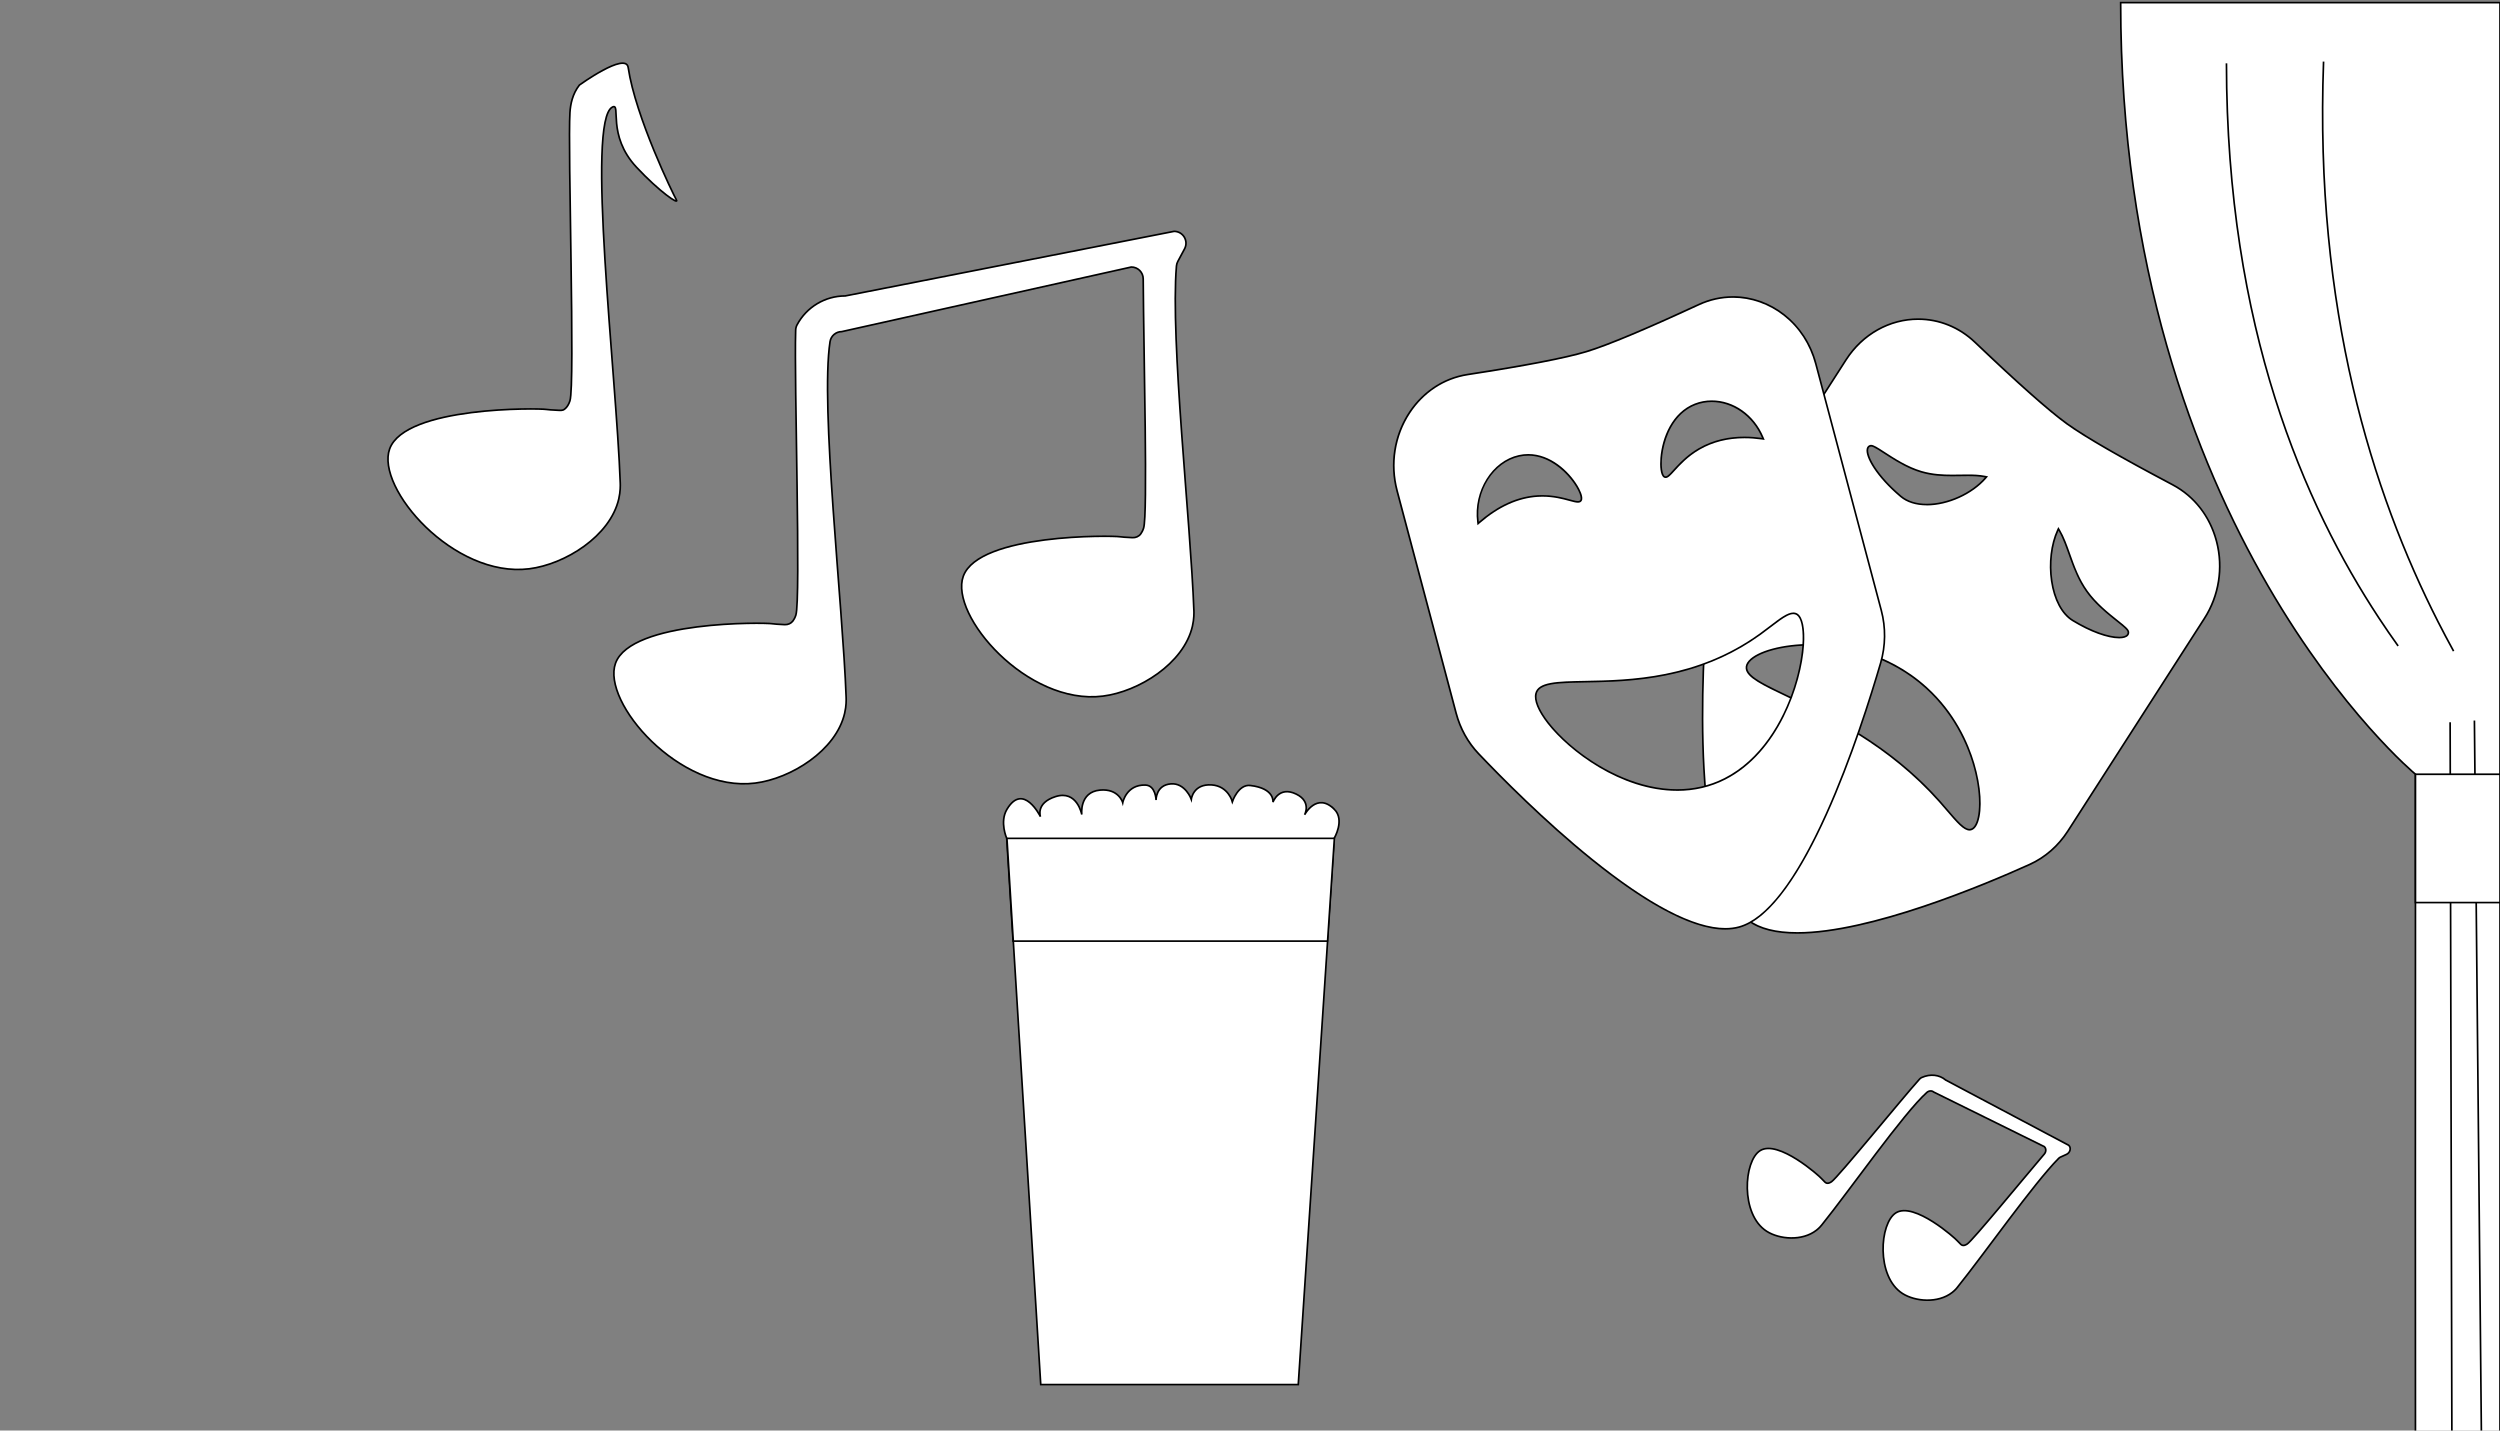 <?xml version="1.0" encoding="UTF-8"?>
<svg id="animation-illus" xmlns="http://www.w3.org/2000/svg" viewBox="0 0 1472.43 842.55">
  <rect x="0" y="0" width="1472.43" height="842.55" fill="#808080" stroke="none"/>
  <g>
    <path d="M1058.59,549.47c-12.71,0-22.41-2.48-28.86-7.38-34.72-26.4-27.09-152.81-23.92-190.93.77-9.31,3.82-18.33,8.81-26.11l72.63-113.09c9.64-15.02,25.54-23.99,42.52-23.99,12.36,0,24.22,4.82,33.4,13.58,25.54,24.36,43.81,40.54,54.29,48.1,10.48,7.56,31.39,19.62,62.15,35.86,12.82,6.77,22.01,18.59,25.88,33.29,4.07,15.48,1.47,32.04-7.14,45.44l-80.45,125.27c-5.62,8.74-13.41,15.54-22.55,19.67-26.84,12.11-93.9,40.29-136.75,40.29h0ZM1066.5,379.74c-16.28,0-31.16,3.97-36.2,9.64-1.28,1.44-1.84,2.92-1.66,4.38.61,5.06,10.25,9.65,24.83,16.59,23.49,11.18,59,28.07,88.8,61.53,1.69,1.9,3.26,3.74,4.78,5.51,5.6,6.55,9.65,11.28,12.95,11.28.06,0,.12,0,.18,0,1.28-.07,3.09-.93,4.4-4.63,4.84-13.61-1.18-52.69-29.95-78.88-24.31-22.13-53.12-25.43-68.13-25.43ZM1211.95,312.33c-7.55,16.43-4.92,44.72,8.79,53.09,10.35,6.32,20.58,10.09,27.37,10.09,2.39,0,4.09-.51,4.91-1.48.45-.54.63-1.21.5-1.94-.24-1.41-2.78-3.43-6.63-6.5-5.3-4.21-12.55-9.99-17.77-17.31-5.07-7.11-7.86-14.98-10.33-21.93-1.83-5.14-3.55-10-5.97-14.08l-.49-.82-.4.87ZM1102,262.51c-.12,0-.23.01-.33.03-.9.19-1.5.8-1.74,1.77-.99,3.95,4.43,15.26,19.58,28.04,3.76,3.17,9.06,4.85,15.33,4.85,12.37,0,26.58-6.45,34.57-15.68l.56-.65-.84-.17c-3.41-.68-6.99-.77-10.03-.77-1.48,0-2.99.03-4.53.05-1.59.03-3.22.05-4.87.05-5.3,0-11.61-.26-18.15-2.19-8.34-2.46-16.07-7.49-21.71-11.16-3.87-2.52-6.43-4.19-7.84-4.19Z" fill="#fff"/>
    <path d="M1129.77,188.47c12.23,0,23.97,4.77,33.05,13.44,25.56,24.37,43.84,40.57,54.34,48.14,10.5,7.57,31.43,19.65,62.2,35.9,12.7,6.7,21.8,18.42,25.63,32.98,4.03,15.34,1.45,31.76-7.08,45.04l-80.45,125.27c-5.56,8.66-13.28,15.4-22.33,19.48-26.81,12.1-93.79,40.24-136.55,40.24-12.59,0-22.2-2.45-28.55-7.28-14.6-11.1-23.33-40.99-25.96-88.84-2.15-39.21.47-80.52,2.23-101.65.77-9.22,3.79-18.17,8.74-25.88l72.63-113.1c9.55-14.87,25.29-23.75,42.1-23.75M1134.85,297.7c12.5,0,26.87-6.52,34.95-15.85l1.12-1.3-1.69-.34c-3.46-.69-7.06-.78-10.13-.78-1.49,0-2.97.02-4.54.05-1.58.03-3.22.05-4.87.05-5.27,0-11.53-.26-18.01-2.17-8.27-2.44-15.96-7.44-21.58-11.1-4.43-2.88-6.62-4.27-8.12-4.27h0c-.15,0-.3.01-.43.04-1.08.23-1.83.99-2.12,2.13-1.21,4.82,5.84,16.82,19.75,28.55,3.85,3.25,9.26,4.96,15.66,4.96M1248.12,376.01c2.58,0,4.36-.56,5.29-1.66.55-.65.76-1.46.61-2.34-.26-1.53-2.4-3.29-6.81-6.8-5.27-4.2-12.49-9.94-17.67-17.21-5.03-7.05-7.69-14.55-10.26-21.81-1.83-5.17-3.57-10.05-6.01-14.16l-.97-1.64-.8,1.73c-3.81,8.3-5.17,19.55-3.61,30.09,1.64,11.13,6.23,19.75,12.6,23.63,10.43,6.37,20.76,10.17,27.63,10.17M1159.99,489.19c.07,0,.14,0,.21,0,1.43-.08,3.44-1,4.85-4.96,2.68-7.54,1.82-21.13-2.2-34.62-3.62-12.16-11.4-29.8-27.88-44.8-24.44-22.24-53.38-25.56-68.47-25.56-16.41,0-31.45,4.04-36.57,9.81-1.38,1.55-1.98,3.16-1.78,4.78.64,5.34,9.85,9.72,25.11,16.98,23.46,11.16,58.91,28.03,88.64,61.41,1.69,1.89,3.26,3.73,4.78,5.51,5.69,6.65,9.8,11.46,13.33,11.46M1129.77,187.47c-16.41,0-32.75,8.34-42.94,24.21l-72.63,113.09c-5.04,7.86-8.11,16.91-8.89,26.34-3.53,42.57-10.45,165.08,24.12,191.37,6.97,5.3,17.15,7.48,29.16,7.48,42.55,0,108.22-27.36,136.96-40.33,9.21-4.16,17.1-11.04,22.76-19.85l80.45-125.27c17.65-27.48,8.72-64.84-18.92-79.44-23.94-12.64-49.65-26.86-62.09-35.83-12.44-8.97-34.36-29.1-54.23-48.05-9.7-9.25-21.74-13.72-33.74-13.72h0ZM1134.85,296.7c-5.82,0-11.13-1.46-15.01-4.73-17.19-14.51-22.43-28.02-18.06-28.94.07-.01.14-.02.23-.02,3.21,0,15.54,11.24,29.41,15.33,6.35,1.87,12.49,2.21,18.29,2.21,3.25,0,6.39-.11,9.4-.11,3.5,0,6.83.14,9.93.76-8.04,9.3-22.19,15.5-34.19,15.5h0ZM1248.12,375.01c-5.55,0-15.32-2.82-27.11-10.02-13.15-8.03-16.33-35.62-8.6-52.45,5.71,9.62,7.53,23.7,16.32,36.04,8.9,12.48,23.8,20.61,24.31,23.6.3,1.77-1.51,2.84-4.92,2.84h0ZM1159.99,488.19c-3.93,0-9.62-7.95-17.35-16.63-48.26-54.19-111.99-65.28-113.5-77.85-.79-6.59,15.53-13.47,37.36-13.47,20.94,0,46.94,6.32,67.79,25.3,35.34,32.16,35.46,82.11,25.86,82.64-.05,0-.1,0-.16,0h0Z"/>
  </g>
  <g>
    <path d="M1016.15,547.05c-42.68,0-115.87-72.16-145.35-103.19-6.23-6.55-10.78-14.78-13.17-23.79l-34.8-131.08c-4.17-15.72-1.54-32.41,7.22-45.81,8.12-12.41,20.33-20.44,34.39-22.6,34.15-5.25,57.67-9.79,69.91-13.5,12.24-3.7,34.49-13.02,66.14-27.68,6.45-2.99,13.25-4.51,20.2-4.51,22.58,0,42.65,16.2,48.81,39.4l38.55,145.2c2.69,10.14,2.57,20.82-.37,30.88-12.64,43.38-46.05,145.38-83.36,155.63-2.5.69-5.24,1.04-8.15,1.04ZM1056.23,361.22c-3.35,0-7.85,3.45-13.55,7.81-1.91,1.46-3.88,2.97-5.99,4.49-37.09,26.75-76.86,27.49-103.17,27.97-16.41.3-27.25.5-28.87,7.02-.99,3.98,1.59,10.15,7.24,17.38,12.39,15.84,42.85,39.41,75.95,39.41,9.97,0,19.39-2.21,27.99-6.56,31.09-15.74,44.67-55.8,46.21-78.88.63-9.43-.66-15.98-3.54-17.96-.66-.45-1.42-.68-2.28-.68ZM900.06,267.89c-1.79,0-3.59.2-5.36.58-15.57,3.41-26.45,20.88-24.25,38.93l.11.93.71-.62c11.12-9.65,22.71-14.9,34.44-15.59.89-.05,1.8-.08,2.7-.08,6.75,0,12.1,1.46,16,2.52,2.09.57,3.75,1.02,4.89,1.02.94,0,1.56-.3,1.89-.93.74-1.41-.21-4.54-2.53-8.36-5.15-8.49-15.74-18.41-28.61-18.41ZM1008.13,236.3c-3.38,0-6.65.61-9.73,1.81-13.22,5.15-19,19.71-20,31.62-.4,4.74.02,10.01,1.84,11.1.24.14.5.21.77.21,1.28,0,2.67-1.53,4.97-4.08,3.05-3.37,7.67-8.47,14.73-12.56,7.75-4.5,16.74-6.77,26.7-6.77,3.29,0,6.74.25,10.28.74l.87.12-.34-.81c-5.48-12.99-17.29-21.38-30.08-21.38Z" fill="#fff"/>
    <path d="M1020.68,175.41c10.66,0,21.27,3.74,29.89,10.54,8.99,7.09,15.37,16.94,18.43,28.49l38.55,145.2c2.67,10.05,2.54,20.64-.36,30.61-5.58,19.15-17.16,56.2-32.02,89.16-17.8,39.47-34.96,61.72-50.99,66.12-2.46.67-5.16,1.02-8.02,1.02-18.46,0-44.87-13.76-78.51-40.91-27.81-22.44-53.59-48.55-66.48-62.12-6.17-6.49-10.68-14.64-13.05-23.57l-34.8-131.08c-4.14-15.58-1.53-32.13,7.16-45.4,8.04-12.29,20.13-20.24,34.04-22.38,34.17-5.25,57.71-9.8,69.98-13.51,12.27-3.71,34.54-13.03,66.21-27.7,6.39-2.96,13.11-4.46,19.99-4.46M981.01,281.55c1.5,0,2.95-1.6,5.34-4.24,3.03-3.35,7.62-8.41,14.61-12.46,7.68-4.45,16.57-6.71,26.45-6.71,3.26,0,6.7.25,10.21.74l1.74.24-.68-1.62c-5.55-13.18-17.54-21.69-30.54-21.69-3.44,0-6.78.62-9.92,1.84-13.43,5.24-19.3,19.99-20.31,32.05-.4,4.75-.06,10.29,2.08,11.57.32.19.66.28,1.03.28M870.19,309.33l1.42-1.23c11.04-9.58,22.53-14.78,34.15-15.46.88-.05,1.78-.08,2.67-.08,6.68,0,11.99,1.45,15.87,2.5,2.21.6,3.81,1.04,5.02,1.04,1.13,0,1.92-.4,2.33-1.2,1.18-2.26-1.39-6.94-2.54-8.85-5.22-8.61-15.95-18.65-29.04-18.65-1.82,0-3.66.2-5.47.6-15.82,3.47-26.87,21.18-24.64,39.48l.23,1.87M987.85,465.81c10.05,0,19.54-2.23,28.21-6.62,31.28-15.84,44.94-56.1,46.49-79.29.64-9.61-.73-16.32-3.76-18.41-.74-.51-1.6-.77-2.56-.77-3.52,0-8.08,3.49-13.85,7.92-1.9,1.46-3.87,2.97-5.97,4.48-36.96,26.66-76.64,27.39-102.89,27.88-16.64.31-27.64.51-29.34,7.4-1.02,4.13,1.58,10.45,7.33,17.8,12.45,15.92,43.06,39.6,76.34,39.6M1020.68,174.41c-6.8,0-13.72,1.45-20.41,4.55-24.62,11.41-51.54,23.25-66.08,27.65-14.53,4.4-43.27,9.4-69.84,13.48-30.69,4.72-50.47,37.18-42.02,69.03l34.8,131.08c2.42,9.11,6.98,17.36,13.29,24,26.71,28.1,102.27,103.34,145.71,103.34,2.91,0,5.68-.34,8.29-1.05,37.91-10.41,71.9-115.41,83.71-155.97,2.95-10.14,3.08-20.94.37-31.15l-38.55-145.2c-6.47-24.36-27.18-39.77-49.29-39.77h0ZM981.01,280.55c-.18,0-.35-.05-.51-.14-3.87-2.32-2.65-33.75,18.08-41.82,3.07-1.2,6.31-1.78,9.55-1.78,11.88,0,23.99,7.72,29.62,21.08-3.2-.45-6.69-.75-10.34-.75-8.51,0-17.96,1.63-26.95,6.84-11.96,6.93-16.83,16.57-19.45,16.57h0ZM870.95,307.34c-2.26-18.5,8.93-35.11,23.86-38.38,1.79-.39,3.54-.57,5.25-.57,18.96,0,32.68,22.25,30.7,26.05-.24.47-.73.66-1.44.66-3.07,0-10.39-3.54-20.89-3.54-.89,0-1.8.03-2.73.08-14.6.86-26.4,8.47-34.74,15.71h0ZM987.85,464.81c-43.73,0-86.09-42.53-82.71-56.17,3.99-16.11,71.7,8.67,131.84-34.71,8.32-6,14.98-12.21,19.24-12.21.74,0,1.4.19,2,.59,9.78,6.72-.03,74.42-42.61,95.98-9.03,4.57-18.43,6.51-27.76,6.51h0Z"/>
  </g>
  <path d="M398.34,117.6c2.04,3.57-10.05-4.74-23.49-19.15-17.62-18.89-8.83-38.06-14.13-35.4-15.66,7.83,2.28,157.29,4.59,221.4.05,1.38.15,4.95-.87,9.39-5.08,22.03-31.67,38.53-52.74,41.17-44.59,5.58-90.48-47.69-82.22-70.59,9.13-25.31,88.16-24,92.33-23.27,1.1.19,3.17.3,7.31.52,1.09.06,1.73.08,2.48-.17,0,0,2.62-.89,4.08-5.44,3.1-9.63-1.35-149.15,0-169.79.32-4.93,1.5-10.97,5.58-16.18,0,0,27.33-19.73,28.72-10.35,4.34,29.36,26.7,74.99,28.34,77.87Z" fill="#fff" stroke="#000" stroke-miterlimit="10"/>
  <path d="M703.17,359.45c.05,1.38.15,4.95-.87,9.39-5.08,22.03-31.68,38.53-52.75,41.16-44.59,5.58-90.47-47.69-82.21-70.59,9.13-25.31,88.16-24,92.33-23.27,1.1.19,3.17.3,7.31.52.01,0,.02,0,.03,0,1.87.1,3.71-.68,4.83-2.18.61-.81,1.22-1.92,1.71-3.44,2.52-7.79.07-100.78-.23-146.82-.03-3.85-3.15-6.95-7-6.95l-170.53,38.04c-3.46,0-6.4,2.52-6.92,5.95-5.82,38.07,7.51,154.77,9.48,209.42.05,1.38.16,4.95-.87,9.39-5.08,22.03-31.67,38.53-52.74,41.16-44.59,5.58-90.48-47.68-82.22-70.59,9.13-25.31,88.16-24,92.34-23.27,1.09.19,3.17.3,7.31.53.02,0,.05,0,.07,0,1.85.08,3.66-.7,4.77-2.17.61-.81,1.23-1.92,1.73-3.44,2.98-9.27-1.04-138.84-.13-166.98.01-.35.02-.69.03-1.01.04-1.06.33-2.08.83-3.01h0s0,0,0,0c5.59-10.46,16.49-16.99,28.34-16.99l193.7-38.04c5.29,0,8.66,5.64,6.17,10.3l-3.98,7.43c-.45.83-.72,1.74-.8,2.68-3.67,43.54,8.39,150.99,10.26,202.77Z" fill="#fff" stroke="#000" stroke-miterlimit="10"/>
  <path d="M1152.98,758.07c-.41.51-1.48,1.82-3.18,3.15-8.41,6.57-21.84,5.36-29.25.64-15.69-9.98-13.56-41.51-3.89-47.54,10.69-6.66,35.03,15.06,36.11,16.45.29.36.9.96,2.13,2.15,0,0,0,0,0,0,.55.54,1.37.75,2.19.51.44-.13.98-.36,1.6-.78,3.2-2.13,31.21-36.28,45.36-52.95,1.18-1.39,1.16-3.35-.04-4.38l-65.16-32.16c-1.08-.93-2.78-.81-4.01.28-13.6,12.15-45.54,57.77-61.84,77.99-.41.51-1.48,1.83-3.18,3.15-8.41,6.57-21.84,5.36-29.25.64-15.69-9.98-13.57-41.51-3.89-47.54,10.69-6.66,35.03,15.06,36.11,16.45.28.36.9.96,2.12,2.16,0,0,.01.01.02.02.55.53,1.36.73,2.16.5.44-.13.98-.36,1.61-.78,3.8-2.54,42.64-50.29,51.63-60.19.11-.12.22-.24.32-.35.34-.37.75-.66,1.19-.86h0c4.99-2.26,10.42-1.69,14.13,1.5l72.41,38.39c1.66,1.42.97,4.36-1.26,5.37l-3.54,1.61c-.4.18-.76.43-1.08.75-14.62,14.7-44.1,56.65-59.54,75.8Z" fill="#fff" stroke="#000" stroke-miterlimit="10"/>
  <path d="M785.91,476.67c6.31,6.32-.13,17.1-.13,17.1l-4,60.51h-185.11l-3.74-60.51s-4.3-9.7.13-17.1c9.69-16.19,19.74,4.34,19.74,4.34,0,0-2.95-8.05,8.85-11.82,12.77-4.09,15.49,10.55,15.49,10.55,0,0-1.6-13.25,10.72-14.39,11.06-1.02,13.4,7.37,13.4,7.37,0,0,2.09-10.68,13.32-10.34,6.16.19,6.3,8.85,6.3,8.85,0,0-.17-8.85,8.74-9.55,8.46-.66,12.03,9.04,12.03,9.04,0,0,1.02-9.11,11.91-8.43,9.86.62,12.26,9.87,12.26,9.87,0,0,3.49-10.35,10.55-9.53,14.64,1.7,13.36,9.83,13.36,9.83,0,0,3.46-9.82,13.79-4.72,9.06,4.47,4.85,12.13,4.85,12.13,0,0,7.18-13.58,17.54-3.19Z" fill="#fff" stroke="#000" stroke-miterlimit="10"/>
  <polygon points="785.91 493.78 781.91 554.29 764.63 815.48 612.97 815.48 596.8 554.29 593.06 493.78 785.91 493.78" fill="#fff" stroke="#000" stroke-miterlimit="10"/>
  <g id="curtainRight">
    <path d="M1422.63,531.59c-.09,134.68-.05,242.52,0,312.51h49.8V1.55h-223.42c0,310.3,173.62,454.46,173.62,454.46,0,0,.04,10.88,0,75.58Z" fill="#fff" stroke="#000" stroke-miterlimit="10"/>
    <path d="M1311.32,37.3c.11,156.22,46.17,260.47,89.87,326.81,3.67,5.57,7.42,11.01,11.23,16.34" fill="none" stroke="#000" stroke-miterlimit="10"/>
    <path d="M1368.51,36.27c-5.4,146.39,28.87,254.09,67.4,329.87,2.99,5.88,6.06,11.67,9.19,17.36" fill="none" stroke="#000" stroke-miterlimit="10"/>
    <path d="M1457.36,424.36c1.36,139.4,2.72,278.8,4.09,418.19" fill="none" stroke="#000" stroke-miterlimit="10"/>
    <path d="M1443.06,425.38l1.02,417.17" fill="none" stroke="#000" stroke-miterlimit="10"/>
    <rect x="1422.63" y="456.02" width="49.8" height="75.57" transform="translate(2895.07 987.61) rotate(180)" fill="#fff" stroke="#000" stroke-miterlimit="10"/>
  </g>
  <line x1="596.8" y1="554.29" x2="781.91" y2="554.29" fill="none" stroke="#000" stroke-miterlimit="10"/>
</svg>